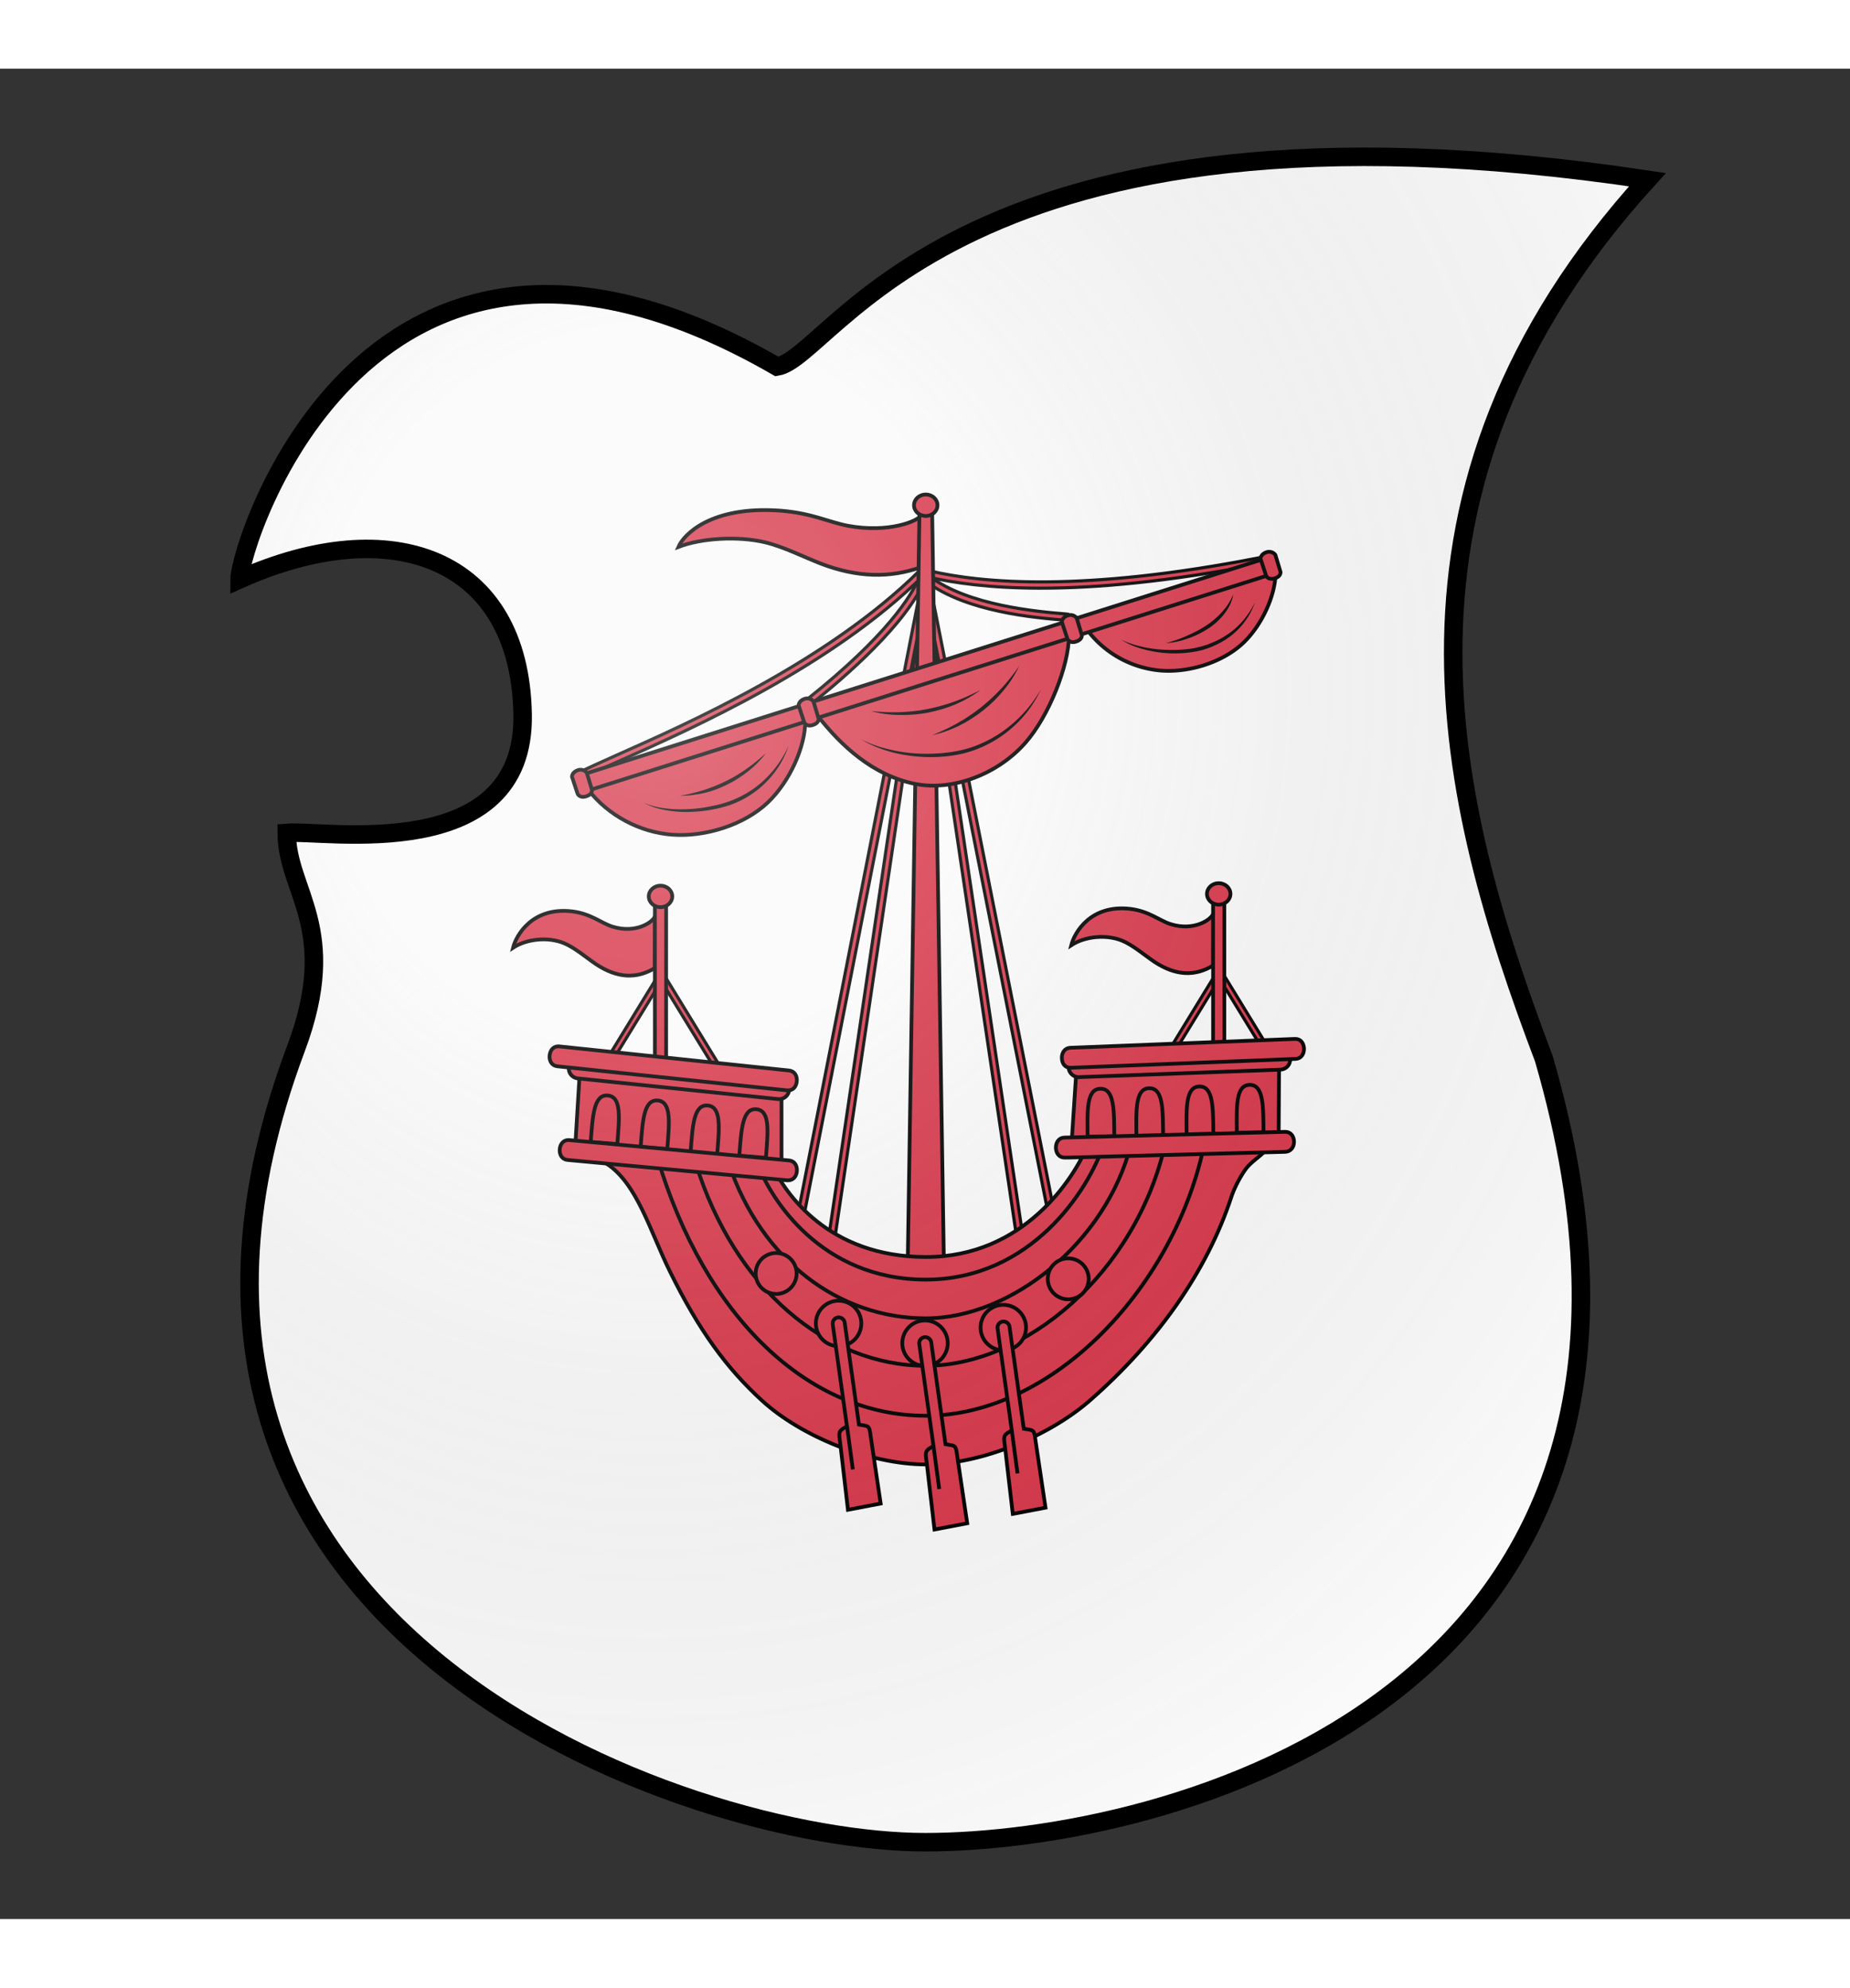 <svg xmlns="http://www.w3.org/2000/svg" xmlns:xlink="http://www.w3.org/1999/xlink" xmlns:dc="http://purl.org/dc/elements/1.1/" xmlns:rdf="http://www.w3.org/1999/02/22-rdf-syntax-ns#" width="1536" height="1650" viewBox="0 0 200 200">
  <rect x="0" y="0" width="200" height="200" fill="#333333" stroke="none"/>
  <defs>
    <clipPath id="shield_511941084">
      <path d="m 84,32.2 c 6.2,-1 19.5,-31.4 94.1,-20.2 -30.57,33.64 -21.66,67.37 -11.2,95 20.2,69.5 -41.175,84.7 -66.88,84.7 C 74.32,191.707 8.38,168.95 32,105.9 36.88,92.88 31,89 31,82.6 35.15,82.262 56.79,86.17 56.5,69.8 56.20,52.74 42.2,47.9 25.9,55.2 25.9,51.4 39.8,6.7 84,32.2 Z"/>
    </clipPath>
    <radialGradient id="spotlight" cx="35%" cy="35%" r="100%">
      <stop stop-color="#fff" stop-opacity=".3" offset="0"/>
      <stop stop-color="#fff" stop-opacity=".15" offset=".2"/>
      <stop stop-color="#000" stop-opacity="0" offset=".7"/>
    </radialGradient>
    <g id="lymphad" stroke-width="3" transform="matrix(.1 0 0 .1 19 102)" source="http://wappenwiki.org/images/4/4f/Arran.svg" license="https://creativecommons.org/licenses/by-nc-sa/3.0">
      <path stroke-width="2.5" d="M718.7-251.9l-3.1-3.9c63.9-50.9 83.7-83 89.8-97.7l4.6 1.9c-14.6 35.2-63.5 77.6-91.3 99.7z"/>
      <path stroke-width="2.5" d="M535.2-192.8l-2.3-4.4c6.4-3.3 16.8-7.9 29.9-13.8C622-237.3 732-286.3 805-358.2l3.5 3.6C734.9-282 624.3-232.8 564.9-206.3c-13.1 5.7-23.4 10.3-29.7 13.5z"/>
      <path stroke-width="2.5" d="M923.7-319l-1.9-.2c-23.6-1.9-78.9-6.5-111.4-31.3l3-4c31.4 23.9 87.6 28.5 108.8 30.3l1.9.2z"/>
      <path stroke-width="2.5" d="M902.8-344.8c-40.7 0-70.4-4.2-91.4-9.2l1.2-4.9c43.5 10.4 124.7 17.1 264.2-10.1 1.9-.4 3.3-.7 4.5-.9l.9 4.9c-1.1.2-2.6.5-4.4.9-73.4 14.3-130.7 19.3-175 19.3z"/>
      <rect width="5" height="507.5" x="847" y="-323.8" stroke-width="2.5" transform="rotate(-8.467 849.738 -69.929)"/>
      <polygon stroke-width="2.5" points="913.7 181.4 812.4 -330 817.3 -330.9 918.6 180.5"/>
      <rect width="507.5" height="5" x="517.9" y="-72.5" stroke-width="2.5" transform="rotate(-81.576 771.656 -70.016)"/>
      <polygon stroke-width="2.5" points="708.4 181.4 703.5 180.5 803.8 -330.9 808.7 -330"/>
      <path fill="#d7374a" d="M806.8-403.1c-2.5 4.7-26.1 14.3-58.3 8.4-15.7-2.9-29-10.3-55-12.2-54.6-3.8-76.6 18.9-81 29.1 18.4-7.1 47.7-8.9 69.5-3.7 14.6 3.5 31.1 11.8 44.2 16.9 29.4 11.4 55.9 11.8 80.5 3z"/>
      <path d="M796.1 200.3l9.5-607.7h10.1l9.5 607.7s.9 7.3-14.6 7.3c-15.6.1-14.5-7.3-14.5-7.3z"/>
      <path d="M723.9-242.8c18.7 23.9 44.1 47.8 78.1 54.7 29.8 6 66-7.5 88.3-32.8 19.3-21.8 34.9-62.6 34.9-85.2"/>
      <path d="M540.3-183.4c16.2 20.7 41.3 34.1 67.4 36 26.1 1.9 57.3-7.7 76.3-25.7 18.2-17.3 30.1-45.4 30.1-65"/>
      <path d="M941.1-309.8a82.4 82.4 0 0058 31c22.5 1.7 49.3-6.6 65.7-22.1 15.7-14.9 25.9-39.1 25.9-55.9"/>
      <path d="M539.7-182.6c-4.6 1.5-5.6-.1-7.1-3.6-1.6-3.4-3.1-7.4 1.5-8.8 4.6-1.5 542-171.6 546.6-173 4.6-1.5 4.9.8 6.5 4.2 1.6 3.4 3.7 6.7-.8 8.2-4.8 1.4-542.2 171.5-546.7 173z"/>
      <path d="M931.5-320.8l4.1 13.6s.6 3.6-4.7 5.2-6.8-2.1-6.8-2.1l-4.5-13.6s-.1-3.7 4.8-5.3c4.8-1.4 7.1 2.2 7.1 2.2z"/>
      <path d="M1090.6-371.4l4.1 13.6s.6 3.6-4.7 5.2c-5.3 1.5-6.8-2.1-6.8-2.1l-4.5-13.6s-.1-3.7 4.8-5.3c4.8-1.4 7.1 2.2 7.1 2.2z"/>
      <path d="M539.2-196.9l4.1 13.6s.6 3.6-4.7 5.2-6.8-2.1-6.8-2.1l-4.5-13.6s-.1-3.7 4.8-5.3c4.8-1.4 7.1 2.2 7.1 2.2z"/>
      <path d="M720.7-254l4.1 13.6s.6 3.6-4.7 5.2-6.8-2.1-6.8-2.1l-4.5-13.6s-.1-3.7 4.8-5.3c4.8-1.5 7.1 2.2 7.1 2.2z"/>
      <path fill="#d7374a" d="M593.8-82.2c-1.5 4.7-15.3 14.3-34.1 8.4-9.2-2.9-17-10.3-32.2-12.2-31.9-3.8-44.8 18.9-47.4 29.1 10.8-7.1 27.9-8.9 40.7-3.7 8.6 3.5 18.2 11.8 25.8 16.9 17.2 11.4 32.7 11.8 47.1 3z"/>
      <polygon stroke-width="2.5" points="640.4 37.7 643.9 34.9 600.2 -36.5 596.7 -33.6"/>
      <polygon stroke-width="2.5" points="557.2 37.7 553.7 34.9 597.4 -36.5 600.9 -33.6"/>
      <rect width="9" height="138.3" x="593.7" y="-98.6"/>
      <ellipse cx="598.2" cy="-98" rx="9.4" ry="8.6"/>
      <path fill="#d7374a" d="M1040.8-84.2c-1.5 4.7-15.3 14.3-34.1 8.4-9.2-2.9-17-10.3-32.2-12.2-31.9-3.8-44.8 18.9-47.4 29.1 10.8-7.1 27.9-8.9 40.7-3.7 8.6 3.5 18.2 11.8 25.8 16.9 17.2 11.4 32.7 11.8 47.1 3z"/>
      <polygon stroke-width="2.5" points="1087.4 35.7 1090.9 32.9 1047.2 -38.5 1043.7 -35.6"/>
      <polygon stroke-width="2.5" points="1004.2 35.7 1000.7 32.9 1044.4 -38.5 1047.9 -35.6"/>
      <rect width="9" height="138.3" x="1040.7" y="-100.6"/>
      <ellipse cx="1045.2" cy="-100" rx="9.4" ry="8.6"/>
      <ellipse cx="810.6" cy="-411.2" rx="9.4" ry="8.6"/>
      <path d="M1086.1 96c0 11.9-12.9 14.8-20.2 25.6-4.7 6.9-8.8 15.4-10.7 21.4-19.4 58.9-58.9 115.2-113.3 162.7-32.3 28.2-86.8 51.1-131.2 51.1-44.5 0-99.6-22.2-131.2-51.1-28.4-26-50.5-56.1-73.9-103.7-15.6-31.6-26-69.9-50.4-85.9l132.3 1.2c10.5 22.1 44.8 73.4 123.3 73.4s118.5-63 129.6-89.7"/>
      <path fill="none" d="M952.9 101.1c-11.9 35.8-57.8 107.7-142.3 107.7-84.4 0-124.3-65.5-134.1-91.4"/>
      <path fill="none" d="M974.9 100.8c-19.8 77.7-95.2 139-164.3 139-69.1 0-131.5-46.1-157.7-123.7"/>
      <path fill="none" d="M1002.6 99.1c-23.4 104.8-112.6 178.7-192 178.7s-153.4-62.4-184.2-162.2"/>
      <path fill="none" d="M1034.1 98.3c-23 115.1-120.8 219.5-223.6 219.5-94.3 0-176.9-79.5-214.6-206"/>
      <polygon points="695.1 121.9 695.1 49 534.2 32 529.8 104"/>
      <path d="M693.4 64.3h-.8L531.9 47.7c-4.4-.5-7.6-4.4-7.1-8.8s4.4-7.6 8.8-7.1l160.6 16.6a7.98 7.98 0 01-.8 15.9z"/>
      <path d="M700.4 57.3h-.8L515.5 38c-4.4-.5-6.6-4.4-6.1-8.8s3.4-7.6 7.8-7.1l184 19.3c4.4.5 6.6 4.4 6.1 8.8-.4 4.1-2.9 7.1-6.9 7.1z"/>
      <path d="M582.3 102.6c1.6-20.8 2.4-38.1 13.6-37.2 11.2.9 9.4 17.7 7.7 38.9z"/>
      <path d="M542.3 98.6c1.6-20.8 2.4-38.1 13.6-37.2 11.2.9 9.4 17.7 7.7 38.9z"/>
      <path d="M661.3 109.6c1.6-20.8 2.4-38.1 13.6-37.2 11.2.9 9.4 17.7 7.7 38.9z"/>
      <path d="M622.3 106.6c1.6-20.8 2.4-38.1 13.6-37.2 11.2.9 9.4 17.7 7.7 38.9z"/>
      <polygon points="927.1 104 931.9 31.3 1093.6 24.9 1093.2 97.1"/>
      <path d="M1040.9 92.2c-.2-20.9.1-38.2-11.1-38-11.2.1-10.5 17-10.3 38.3z"/>
      <path d="M1081.1 90.9c-.2-20.9.1-38.2-11.1-38-11.2.1-10.5 17-10.3 38.3z"/>
      <path d="M961.6 94c-.2-20.9.1-38.2-11.1-38-11.2.1-10.5 17-10.3 38.3z"/>
      <path d="M1000.7 93.6c-.2-20.9.1-38.2-11.1-38-11.2.1-10.5 17-10.3 38.3z"/>
      <path d="M921.3 111.1h3.7l173.7-4.6c4.1-.3 6.9-3.6 6.8-8.3-.1-4.4-2.8-7.8-7.2-7.7l-176.7 4.6c-4.4.1-6.9 3.9-6.8 8.3.2 4.1 2.4 7.4 6.5 7.7z"/>
      <path d="M932.5 46.7h.8l161.4-6c4.4-.2 7.9-3.9 7.7-8.3-.2-4.4-3.9-7.9-8.3-7.7l-161.4 6c-4.4.2-7.9 3.9-7.7 8.3.2 4.1 3.5 7.4 7.5 7.7z"/>
      <path d="M926.1 39.2h.8l179.9-7.1c4.4-.2 6.9-4 6.7-8.4-.2-4.4-2.9-7.8-7.3-7.6l-179.9 7.1c-4.4.2-6.9 4-6.7 8.4.2 4.2 2.4 7.4 6.5 7.6z"/>
      <path d="M700.4 129.3h-.7l-176-16.3c-4.4-.4-6.6-4.3-6.2-8.7.4-4.4 3.3-7.6 7.7-7.2l176 16.3c4.4.4 6.6 4.3 6.2 8.7-.4 4.1-2.9 7.2-7 7.2z"/>
      <circle cx="810" cy="259.7" r="18.2"/>
      <path d="M835.7 349.4c-1.1-8.4-1.4-7.4-9.3-8.8L815 259.1a4.9 4.9 0 00-5.4-4.2 4.9 4.9 0 00-4.2 5.4l11.4 81.8c-6.9 3.7-6.6 4.4-5.5 12.7l6.3 54.1 26.2-5z"/>
      <line x1="816.8" x2="821.4" y1="342.1" y2="376.5" fill="#f2bc51"/>
      <circle cx="740.8" cy="243.9" r="18.2"/>
      <circle cx="690.8" cy="203.9" r="16.4"/>
      <path d="M766.4 333.7c-1.1-8.4-1.4-7.4-9.3-8.8l-11.4-81.6a4.9 4.9 0 00-5.4-4.2 4.9 4.9 0 00-4.2 5.4l11.4 81.8c-6.9 3.7-6.6 4.4-5.5 12.7l6.3 54.1 26.2-5z"/>
      <line x1="747.6" x2="752.2" y1="326.4" y2="360.8" fill="#f2bc51"/>
      <circle cx="872.7" cy="247.2" r="18.2"/>
      <circle cx="924.7" cy="208.2" r="16.4"/>
      <path d="M898.4 337c-1.1-8.4-1.4-7.4-9.3-8.8l-11.4-81.6a4.9 4.9 0 00-5.4-4.2 4.9 4.9 0 00-4.2 5.4l11.4 81.8c-6.9 3.7-6.6 4.4-5.5 12.7l6.3 54.1 26.2-5z"/>
      <line x1="879.5" x2="884.1" y1="329.7" y2="364" fill="#f2bc51"/>
      <g fill="#000" stroke="none">
        <path d="M758.8-223.8c6.2 3.1 12.7 5.6 19.4 7.3 6.7 1.8 13.5 3 20.3 3.7 6.9.6 13.7.8 20.6.4 6.8-.4 13.7-1.2 20.3-2.8 6.7-1.5 13.1-3.9 19.2-6.9 6.2-3 12-6.6 17.4-10.8a105.55 105.55 0 0026.9-31c-2.9 6.3-6.6 12.3-10.8 17.8-4.3 5.5-9.2 10.6-14.6 15a93.8 93.8 0 01-37.4 18.8c-13.8 3.1-28 3.5-41.9 1.7-13.8-1.8-27.5-5.9-39.4-13.2z"/>
        <path d="M815.7-227.1c7.1-2.8 13.9-6 20.5-9.7 1.6-1 3.2-1.9 4.9-2.9l4.7-3.1 4.6-3.2 4.5-3.4 4.3-3.6 4.2-3.8 4.1-3.9c1.3-1.4 2.6-2.7 3.9-4.1 5.1-5.5 9.8-11.5 14.1-17.8a92.9 92.9 0 01-12.3 19.3c-1.2 1.5-2.5 2.9-3.8 4.4l-4 4.2-4.2 3.9-4.4 3.7-4.6 3.5-4.8 3.2-4.9 3-5.1 2.7c-7 3.4-14.2 6-21.7 7.6z"/>
        <path d="M766.9-246.4c7.6.8 15.1 1.1 22.7.9l5.6-.3 5.6-.5 5.6-.7 5.5-1 5.5-1.2 5.5-1.4 5.4-1.6c1.8-.6 3.6-1.2 5.3-1.8 7.1-2.6 14-5.7 20.7-9.2-6.1 4.6-12.8 8.4-19.8 11.4l-5.4 2.1-5.5 1.8-5.6 1.5-5.6 1.3-5.7.9-5.7.6-5.8.3h-5.8c-7.5 0-15.2-1-22.5-3.1z"/>
        <path d="M584.8-173c5.3 2.3 10.9 3.7 16.6 4.4 5.7.8 11.4 1 17.1.8a121 121 0 0017-1.8c5.6-1 11.2-2.2 16.5-4.1 5.4-1.8 10.5-4.2 15.4-7.1 4.9-2.9 9.4-6.3 13.6-10.2 8.3-7.7 15.1-17.2 19.8-27.7-3.6 11-9.9 21.1-18.2 29.4-4.1 4.2-8.8 7.8-13.7 10.9-5 3.1-10.3 5.6-15.9 7.5-11.2 3.6-22.8 5.3-34.5 5.3-5.8 0-11.7-.6-17.4-1.7-5.7-1.1-11.3-2.9-16.3-5.7z"/>
        <path d="M613.7-178.5c6.5-1.2 12.8-2.7 19-4.6 1.5-.5 3.1-1.1 4.6-1.6l4.5-1.7c1.5-.7 3-1.3 4.5-1.9l4.4-2.1 4.3-2.2 4.2-2.4 4.1-2.6c1.3-.9 2.7-1.8 4-2.7 5.3-3.7 10.3-7.9 15.2-12.3-3.9 5.3-8.6 10-13.8 14.2-1.3 1-2.6 2-4 3l-4.1 2.8-4.3 2.6-4.4 2.3-4.5 2.1c-1.5.6-3.1 1.3-4.6 1.9l-4.7 1.6c-1.6.5-3.2.9-4.8 1.3-6.4 1.4-13 2.3-19.6 2.3z"/>
        <path d="M967.1-303.6c4.7 2.3 9.6 4 14.6 5.2 5 1.3 10.1 2.1 15.2 2.6 5.1.4 10.3.6 15.4.4 5.1-.2 10.2-.7 15.2-1.8l3.7-.9 3.6-1.1c2.4-.8 4.8-1.8 7.1-2.8 4.7-2.1 9.1-4.7 13.1-7.7 8.1-6.1 14.7-14.4 19.2-23.7-3.4 9.8-9.6 18.9-17.8 25.6a60.3 60.3 0 01-13.4 8.4c-2.4 1.2-4.9 2.1-7.3 3-1.3.4-2.5.8-3.8 1.2l-3.9.9a95.18 95.18 0 01-46.8-2.7 58.4 58.4 0 01-14.1-6.6z"/>
        <path d="M1003-300.8c5.7-1.5 11.1-3.4 16.4-5.7 2.6-1.2 5.2-2.4 7.8-3.7 2.5-1.3 5-2.8 7.4-4.3 2.4-1.5 4.7-3.2 6.9-5.1 2.2-1.8 4.3-3.8 6.2-5.9 3.8-4.2 7-9 9.2-14.5-.9 5.8-3.7 11.3-7.4 16-1.8 2.4-3.9 4.5-6.1 6.5-2.2 2-4.6 3.8-7.1 5.4-5 3.2-10.4 5.8-16 7.7-5.7 2-11.5 3.3-17.3 3.6z"/>
      </g>
    </g>
  </defs>
  <g clip-path="url(#shield_511941084)">
    <rect class="field" x="0" y="0" width="200" height="200" fill="#fafafa"/>
    <g class="charge" i="0" charge="lymphad" fill="#d7374a" stroke="#000">
      <use xlink:href="#lymphad" transform="translate(-35 -35) scale(1.35)"/>
    </g>
  </g>
  <path class="grad" d="m 84,32.2 c 6.2,-1 19.5,-31.4 94.1,-20.2 -30.57,33.64 -21.66,67.37 -11.2,95 20.2,69.5 -41.175,84.7 -66.88,84.7 C 74.32,191.707 8.38,168.95 32,105.9 36.88,92.88 31,89 31,82.6 35.15,82.262 56.79,86.17 56.5,69.8 56.20,52.74 42.2,47.9 25.9,55.2 25.9,51.4 39.8,6.7 84,32.2 Z" fill="url(#spotlight)" stroke="#000000" stroke-width="2" style="pointer-events: none;"/>
</svg>